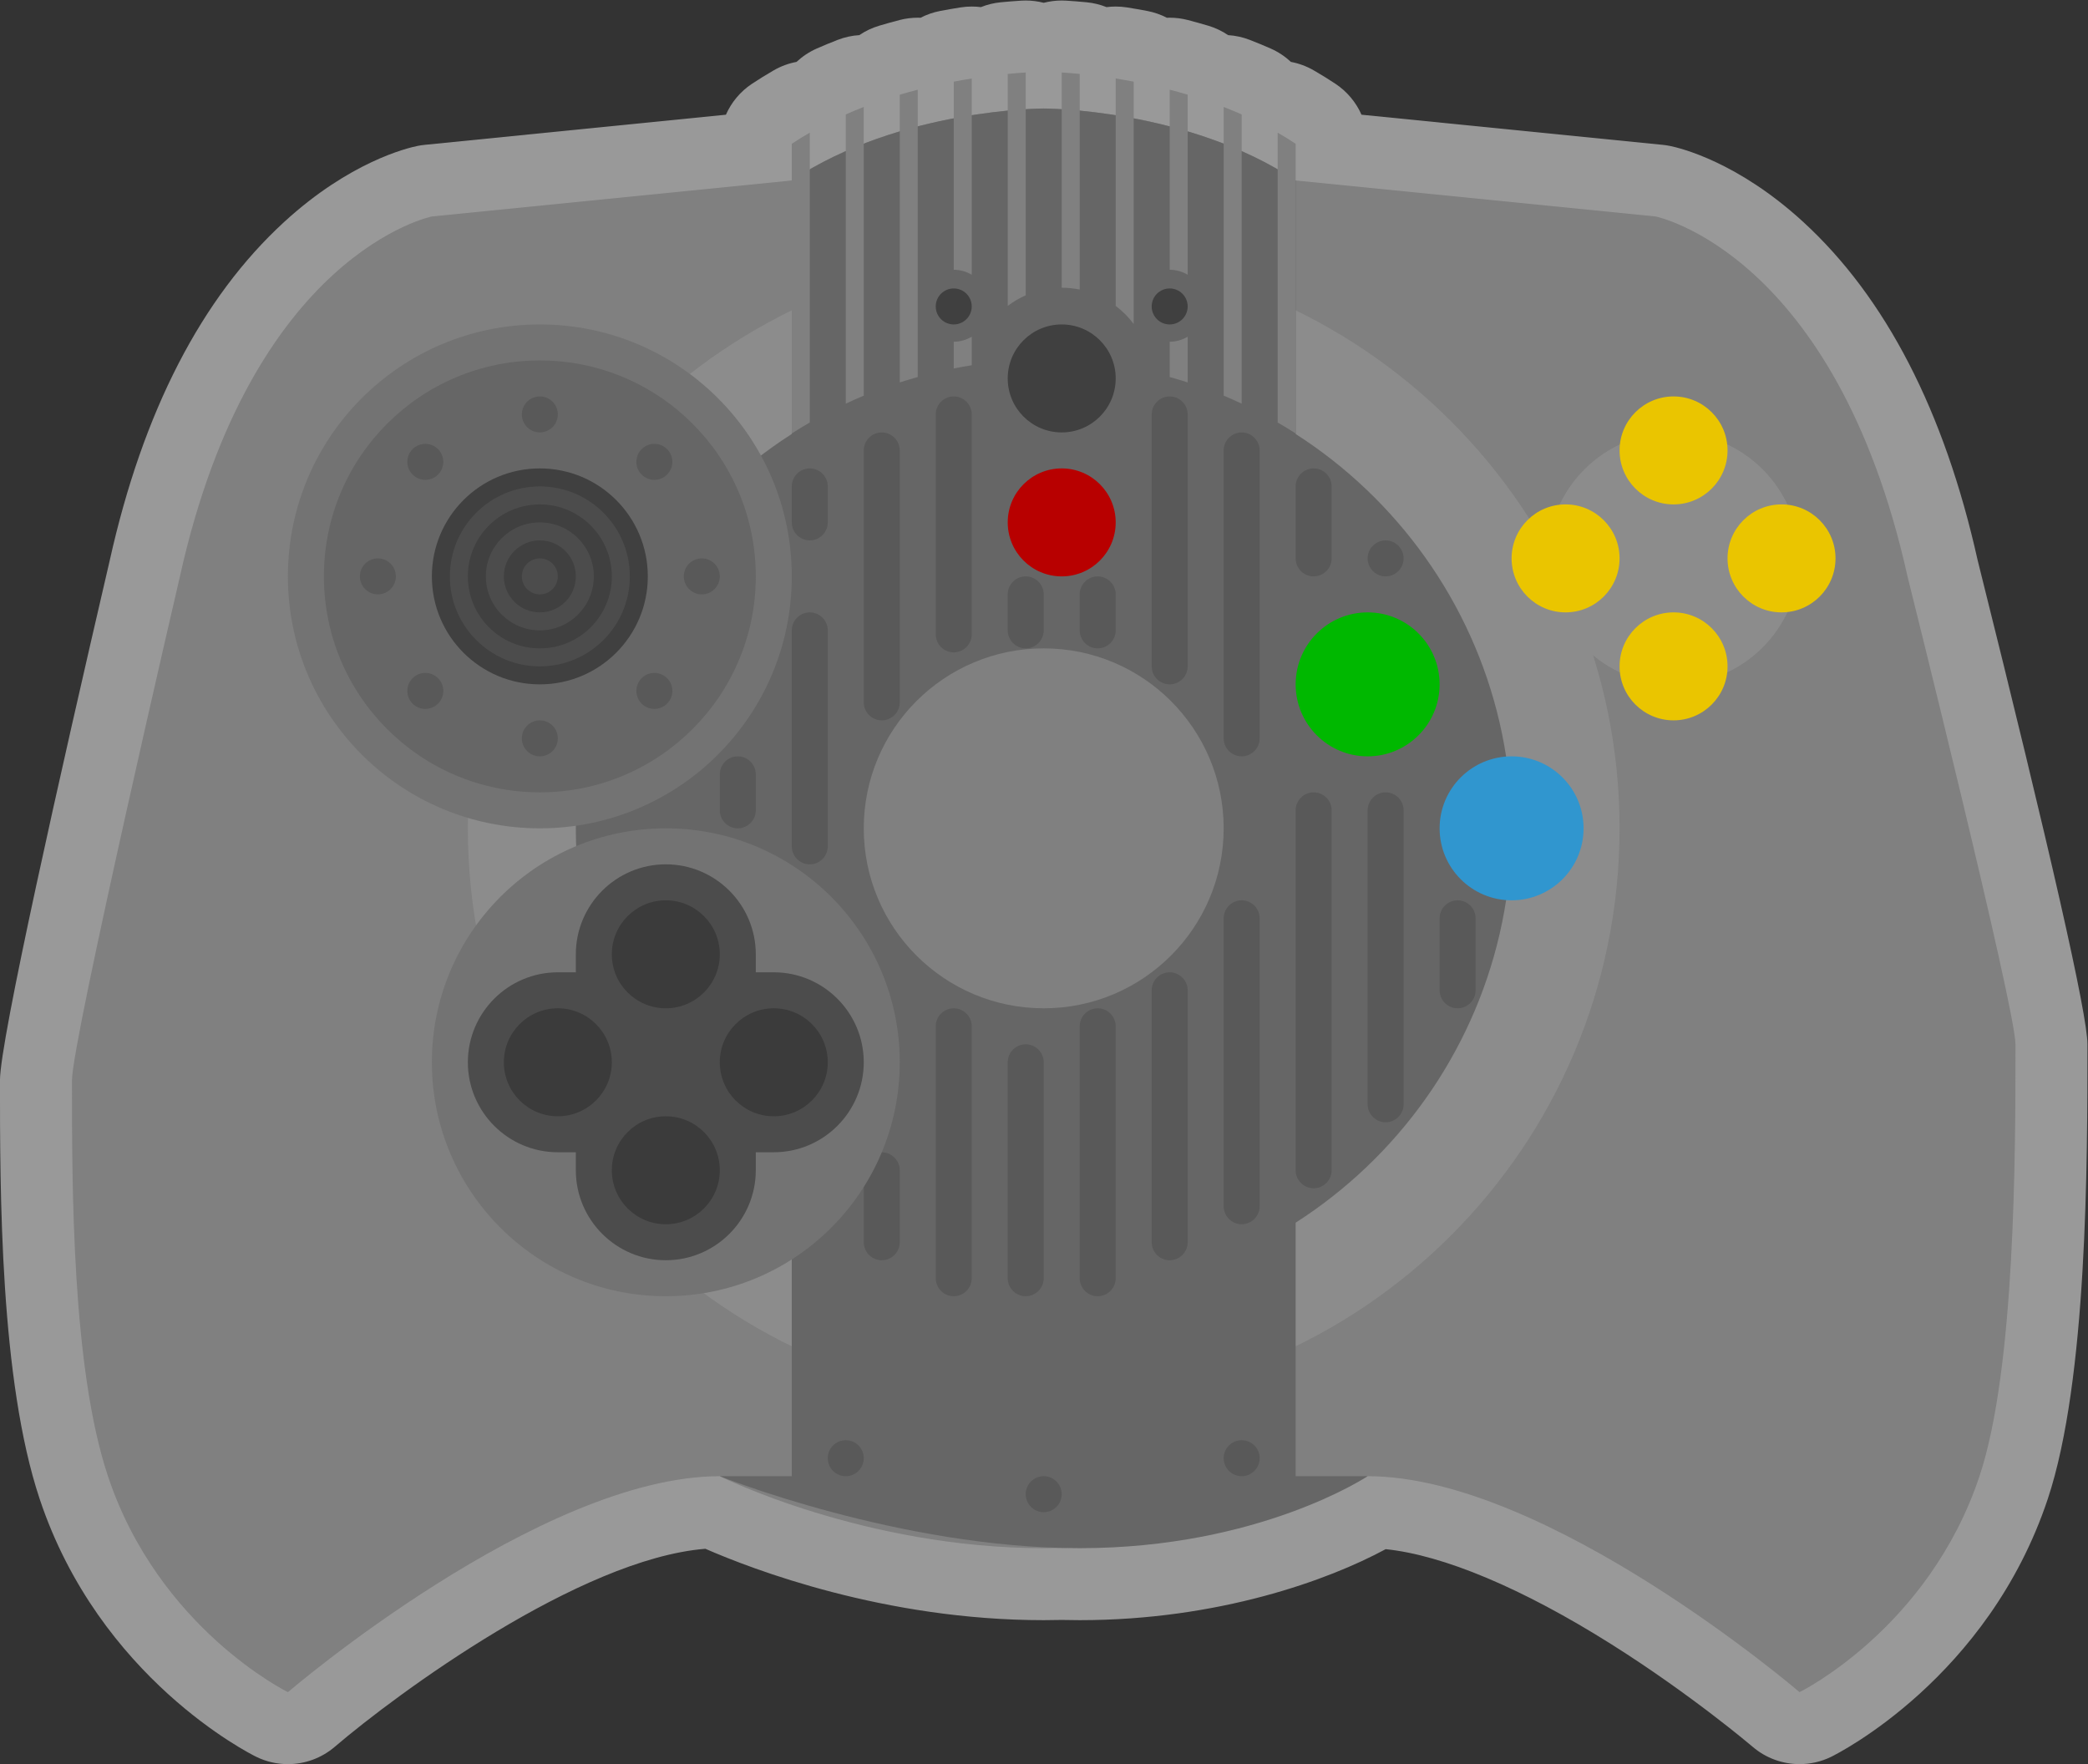 <?xml version="1.0" encoding="UTF-8" standalone="no"?>
<svg
   xmlns:dc="http://purl.org/dc/elements/1.1/"
   xmlns:cc="http://creativecommons.org/ns#"
   xmlns:rdf="http://www.w3.org/1999/02/22-rdf-syntax-ns#"
   xmlns:svg="http://www.w3.org/2000/svg"
   xmlns="http://www.w3.org/2000/svg"
   viewBox="0 0 309.333 261.333"
   height="261.333"
   width="309.333"
   xml:space="preserve"
   id="svg2"
   version="1.1"><rect x="0" y="0" width="309.333" height="261.333" fill="#333333" stroke="none"/><defs
     id="defs6"><clipPath
       id="clipPath18"
       clipPathUnits="userSpaceOnUse"><path
         id="path16"
         d="M 0,256 H 256 V 0 H 0 Z" /></clipPath><clipPath
       id="clipPath26"
       clipPathUnits="userSpaceOnUse"><path
         id="path24"
         d="M 12,228 H 244 V 32 H 12 Z" /></clipPath></defs><g
     transform="matrix(1.333,0,0,-1.333,-16,304)"
     id="g10"><g
       id="g12"><g
         clip-path="url(#clipPath18)"
         id="g14"><g
           id="g20"><g
             id="g22" /><g
             id="g34"><g
               style="opacity:0.5"
               id="g32"
               clip-path="url(#clipPath26)"><g
                 id="g30"
                 transform="translate(231.786,165.839)"><path
                   id="path28"
                   style="fill:#ffffff;fill-opacity:1;fill-rule:nonzero;stroke:none"
                   d="m 0,0 c -3.685,16.511 -10.204,29.146 -19.38,37.558 -7.278,6.671 -13.637,8.207 -14.837,8.447 -0.256,0.052 -0.513,0.09 -0.773,0.116 l -33.477,3.348 c -0.606,1.373 -1.596,2.569 -2.882,3.427 -0.754,0.502 -1.55,0.996 -2.435,1.507 -0.797,0.46 -1.654,0.772 -2.531,0.936 -0.647,0.606 -1.4,1.11 -2.239,1.481 -0.754,0.333 -1.541,0.659 -2.341,0.969 -0.777,0.301 -1.586,0.475 -2.398,0.525 -0.667,0.453 -1.409,0.81 -2.212,1.048 -0.757,0.225 -1.522,0.438 -2.276,0.634 -0.662,0.171 -1.335,0.255 -2.005,0.255 -0.105,0 -0.208,-0.002 -0.313,-0.006 -0.676,0.351 -1.414,0.61 -2.195,0.759 -0.751,0.142 -1.505,0.274 -2.243,0.39 -0.416,0.066 -0.834,0.098 -1.249,0.098 -0.342,0 -0.682,-0.022 -1.019,-0.065 -0.694,0.279 -1.438,0.464 -2.218,0.539 -0.775,0.074 -1.539,0.135 -2.271,0.18 -0.165,0.01 -0.329,0.015 -0.492,0.015 -0.68,0 -1.351,-0.087 -2,-0.254 -0.649,0.167 -1.32,0.254 -2,0.254 -0.164,0 -0.327,-0.005 -0.492,-0.015 -0.733,-0.045 -1.497,-0.106 -2.271,-0.18 -0.78,-0.075 -1.524,-0.26 -2.219,-0.539 -0.336,0.044 -0.676,0.065 -1.018,0.065 -0.415,0 -0.833,-0.032 -1.249,-0.098 -0.738,-0.116 -1.492,-0.248 -2.243,-0.39 -0.782,-0.149 -1.518,-0.408 -2.196,-0.759 -0.104,0.004 -0.208,0.006 -0.313,0.006 -0.669,0 -1.342,-0.084 -2.004,-0.255 -0.753,-0.196 -1.52,-0.409 -2.276,-0.634 -0.803,-0.238 -1.545,-0.595 -2.212,-1.048 -0.812,-0.05 -1.621,-0.224 -2.399,-0.525 -0.8,-0.31 -1.587,-0.636 -2.34,-0.969 -0.839,-0.371 -1.592,-0.875 -2.239,-1.481 -0.878,-0.164 -1.734,-0.476 -2.531,-0.936 -0.884,-0.511 -1.681,-1.005 -2.436,-1.507 -1.286,-0.858 -2.276,-2.054 -2.881,-3.427 l -33.477,-3.348 c -0.26,-0.026 -0.518,-0.064 -0.773,-0.116 -1.201,-0.24 -7.559,-1.776 -14.837,-8.447 -9.188,-8.423 -15.713,-21.08 -19.395,-37.624 -5.567,-23.943 -12.199,-53.385 -12.199,-57.773 0,-12.454 0,-33.298 4.411,-46.53 6.64,-19.921 23.36,-28.306 24.068,-28.654 1.119,-0.548 2.323,-0.816 3.519,-0.816 1.873,0 3.728,0.657 5.208,1.925 6.908,5.908 27.254,20.89 41.192,22.008 5.188,-2.267 19.918,-7.933 37.602,-7.933 0.669,0 1.334,0.009 1.994,0.025 0.668,-0.016 1.337,-0.025 2.006,-0.025 15.407,0 27.656,4.45 34.004,7.891 6.42,-0.662 15.203,-4.347 25.05,-10.546 8.933,-5.623 15.676,-11.365 15.743,-11.423 1.48,-1.265 3.335,-1.921 5.207,-1.921 1.196,0 2.399,0.267 3.516,0.815 0.709,0.348 17.429,8.733 24.07,28.654 4.41,13.232 4.41,37.494 4.41,50.53 C 12.214,-50.535 8.104,-32.421 0,0" /></g></g></g></g><g
           transform="translate(236,112)"
           id="g36"><path
             id="path38"
             style="fill:#808080;fill-opacity:1;fill-rule:nonzero;stroke:none"
             d="m 0,0 c 0,4 -12,52 -12,52 -8,36 -28,40 -28,40 l -40,4 c -12,8 -28,8 -28,8 0,0 -16,0 -28,-8 l -40,-4 c 0,0 -20,-4 -28,-40 0,0 -12,-51.605 -12,-56 0,-12 0,-32 4,-44 5.657,-16.971 20,-24 20,-24 0,0 28,24 48,24 0,0 16,-8 36,-8 20,0 36,8 36,8 20,0 48,-24 48,-24 0,0 14.343,7.029 20,24 4,12 4,36 4,48" /></g><g
           transform="translate(192,136)"
           id="g40"><path
             id="path42"
             style="fill:#8c8c8c;fill-opacity:1;fill-rule:nonzero;stroke:none"
             d="m 0,0 c 0,-35.347 -28.653,-64 -64,-64 -35.346,0 -64,28.653 -64,64 0,35.346 28.654,64 64,64 C -28.653,64 0,35.346 0,0" /></g><g
           transform="translate(156,176)"
           id="g44"><path
             id="path46"
             style="fill:#666666;fill-opacity:1;fill-rule:nonzero;stroke:none"
             d="m 0,0 v 32 c -12,8 -28,8 -28,8 0,0 -16,0 -28,-8 V 0 Z" /></g><g
           transform="translate(180,136)"
           id="g48"><path
             id="path50"
             style="fill:#666666;fill-opacity:1;fill-rule:nonzero;stroke:none"
             d="m 0,0 c 0,-28.719 -23.281,-52 -52,-52 -28.719,0 -52,23.281 -52,52 0,28.719 23.281,52 52,52 C -23.281,52 0,28.719 0,0" /></g><g
           transform="translate(92,64)"
           id="g52"><path
             id="path54"
             style="fill:#666666;fill-opacity:1;fill-rule:nonzero;stroke:none"
             d="M 0,0 H 8 V 32 H 64 V 0 h 8 C 72,0 60,-8 40,-8 20,-8 0,0 0,0" /></g><g
           transform="translate(100,164)"
           id="g56"><path
             id="path58"
             style="fill:#737373;fill-opacity:1;fill-rule:nonzero;stroke:none"
             d="m 0,0 c 0,-15.464 -12.536,-28 -28,-28 -15.464,0 -28,12.536 -28,28 0,15.464 12.536,28 28,28 C -12.536,28 0,15.464 0,0" /></g><g
           transform="translate(148,136)"
           id="g60"><path
             id="path62"
             style="fill:#808080;fill-opacity:1;fill-rule:nonzero;stroke:none"
             d="m 0,0 c 0,-11.046 -8.954,-20 -20,-20 -11.046,0 -20,8.954 -20,20 0,11.046 8.954,20 20,20 C -8.954,20 0,11.046 0,0" /></g><g
           transform="translate(96,164)"
           id="g64"><path
             id="path66"
             style="fill:#666666;fill-opacity:1;fill-rule:nonzero;stroke:none"
             d="m 0,0 c 0,-13.255 -10.745,-24 -24,-24 -13.255,0 -24,10.745 -24,24 0,13.255 10.745,24 24,24 C -10.745,24 0,13.255 0,0" /></g><g
           transform="translate(84,164)"
           id="g68"><path
             id="path70"
             style="fill:#404040;fill-opacity:1;fill-rule:nonzero;stroke:none"
             d="m 0,0 c 0,-6.627 -5.373,-12 -12,-12 -6.627,0 -12,5.373 -12,12 0,6.627 5.373,12 12,12 C -5.373,12 0,6.627 0,0" /></g><g
           transform="translate(94,136)"
           id="g72"><path
             id="path74"
             style="fill:#595959;fill-opacity:1;fill-rule:nonzero;stroke:none"
             d="M 0,0 V 0 C -1.1,0 -2,0.9 -2,2 V 6 C -2,7.1 -1.1,8 0,8 1.1,8 2,7.1 2,6 V 2 C 2,0.9 1.1,0 0,0" /></g><g
           transform="translate(102,168)"
           id="g76"><path
             id="path78"
             style="fill:#595959;fill-opacity:1;fill-rule:nonzero;stroke:none"
             d="M 0,0 V 0 C -1.1,0 -2,0.9 -2,2 V 6 C -2,7.1 -1.1,8 0,8 1.1,8 2,7.1 2,6 V 2 C 2,0.9 1.1,0 0,0" /></g><g
           transform="translate(102,132)"
           id="g80"><path
             id="path82"
             style="fill:#595959;fill-opacity:1;fill-rule:nonzero;stroke:none"
             d="m 0,0 v 0 c -1.1,0 -2,0.9 -2,2 v 24 c 0,1.1 0.9,2 2,2 1.1,0 2,-0.9 2,-2 V 2 C 2,0.9 1.1,0 0,0" /></g><g
           transform="translate(110,148)"
           id="g84"><path
             id="path86"
             style="fill:#595959;fill-opacity:1;fill-rule:nonzero;stroke:none"
             d="m 0,0 v 0 c -1.1,0 -2,0.9 -2,2 v 28 c 0,1.1 0.9,2 2,2 1.1,0 2,-0.9 2,-2 V 2 C 2,0.9 1.1,0 0,0" /></g><g
           transform="translate(110,88)"
           id="g88"><path
             id="path90"
             style="fill:#595959;fill-opacity:1;fill-rule:nonzero;stroke:none"
             d="m 0,0 v 0 c -1.1,0 -2,0.9 -2,2 v 8 c 0,1.1 0.9,2 2,2 1.1,0 2,-0.9 2,-2 V 2 C 2,0.9 1.1,0 0,0" /></g><g
           transform="translate(118,84)"
           id="g92"><path
             id="path94"
             style="fill:#595959;fill-opacity:1;fill-rule:nonzero;stroke:none"
             d="m 0,0 v 0 c -1.1,0 -2,0.9 -2,2 v 28 c 0,1.1 0.9,2 2,2 1.1,0 2,-0.9 2,-2 V 2 C 2,0.9 1.1,0 0,0" /></g><g
           transform="translate(126,84)"
           id="g96"><path
             id="path98"
             style="fill:#595959;fill-opacity:1;fill-rule:nonzero;stroke:none"
             d="m 0,0 v 0 c -1.1,0 -2,0.9 -2,2 v 24 c 0,1.1 0.9,2 2,2 1.1,0 2,-0.9 2,-2 V 2 C 2,0.9 1.1,0 0,0" /></g><g
           transform="translate(134,84)"
           id="g100"><path
             id="path102"
             style="fill:#595959;fill-opacity:1;fill-rule:nonzero;stroke:none"
             d="m 0,0 v 0 c -1.1,0 -2,0.9 -2,2 v 28 c 0,1.1 0.9,2 2,2 1.1,0 2,-0.9 2,-2 V 2 C 2,0.9 1.1,0 0,0" /></g><g
           transform="translate(142,88)"
           id="g104"><path
             id="path106"
             style="fill:#595959;fill-opacity:1;fill-rule:nonzero;stroke:none"
             d="m 0,0 v 0 c -1.1,0 -2,0.9 -2,2 v 28 c 0,1.1 0.9,2 2,2 1.1,0 2,-0.9 2,-2 V 2 C 2,0.9 1.1,0 0,0" /></g><g
           transform="translate(150,92)"
           id="g108"><path
             id="path110"
             style="fill:#595959;fill-opacity:1;fill-rule:nonzero;stroke:none"
             d="m 0,0 v 0 c -1.1,0 -2,0.9 -2,2 v 32 c 0,1.1 0.9,2 2,2 1.1,0 2,-0.9 2,-2 V 2 C 2,0.9 1.1,0 0,0" /></g><g
           transform="translate(158,96)"
           id="g112"><path
             id="path114"
             style="fill:#595959;fill-opacity:1;fill-rule:nonzero;stroke:none"
             d="m 0,0 v 0 c -1.1,0 -2,0.9 -2,2 v 40 c 0,1.1 0.9,2 2,2 1.1,0 2,-0.9 2,-2 V 2 C 2,0.9 1.1,0 0,0" /></g><g
           transform="translate(166,103.333)"
           id="g116"><path
             id="path118"
             style="fill:#595959;fill-opacity:1;fill-rule:nonzero;stroke:none"
             d="m 0,0 v 0 c -1.1,0 -2,0.9 -2,2 v 32.667 c 0,1.1 0.9,2 2,2 1.1,0 2,-0.9 2,-2 V 2 C 2,0.9 1.1,0 0,0" /></g><g
           transform="translate(174,116)"
           id="g120"><path
             id="path122"
             style="fill:#595959;fill-opacity:1;fill-rule:nonzero;stroke:none"
             d="m 0,0 v 0 c -1.1,0 -2,0.9 -2,2 v 8 c 0,1.1 0.9,2 2,2 1.1,0 2,-0.9 2,-2 V 2 C 2,0.9 1.1,0 0,0" /></g><g
           transform="translate(166,164)"
           id="g124"><path
             id="path126"
             style="fill:#595959;fill-opacity:1;fill-rule:nonzero;stroke:none"
             d="M 0,0 V 0 C -1.1,0 -2,0.9 -2,2 -2,3.1 -1.1,4 0,4 1.1,4 2,3.1 2,2 2,0.9 1.1,0 0,0" /></g><g
           transform="translate(158,164)"
           id="g128"><path
             id="path130"
             style="fill:#595959;fill-opacity:1;fill-rule:nonzero;stroke:none"
             d="m 0,0 v 0 c -1.1,0 -2,0.9 -2,2 v 8 c 0,1.1 0.9,2 2,2 1.1,0 2,-0.9 2,-2 V 2 C 2,0.9 1.1,0 0,0" /></g><g
           transform="translate(150,144)"
           id="g132"><path
             id="path134"
             style="fill:#595959;fill-opacity:1;fill-rule:nonzero;stroke:none"
             d="m 0,0 v 0 c -1.1,0 -2,0.9 -2,2 v 32 c 0,1.1 0.9,2 2,2 1.1,0 2,-0.9 2,-2 V 2 C 2,0.9 1.1,0 0,0" /></g><g
           transform="translate(142,152)"
           id="g136"><path
             id="path138"
             style="fill:#595959;fill-opacity:1;fill-rule:nonzero;stroke:none"
             d="m 0,0 v 0 c -1.1,0 -2,0.9 -2,2 v 28 c 0,1.1 0.9,2 2,2 1.1,0 2,-0.9 2,-2 V 2 C 2,0.9 1.1,0 0,0" /></g><g
           transform="translate(118,155.556)"
           id="g140"><path
             id="path142"
             style="fill:#595959;fill-opacity:1;fill-rule:nonzero;stroke:none"
             d="m 0,0 v 0 c -1.1,0 -2,0.9 -2,2 v 24.444 c 0,1.1 0.9,2 2,2 1.1,0 2,-0.9 2,-2 V 2 C 2,0.9 1.1,0 0,0" /></g><g
           transform="translate(126,156)"
           id="g144"><path
             id="path146"
             style="fill:#595959;fill-opacity:1;fill-rule:nonzero;stroke:none"
             d="M 0,0 V 0 C -1.1,0 -2,0.9 -2,2 V 6 C -2,7.1 -1.1,8 0,8 1.1,8 2,7.1 2,6 V 2 C 2,0.9 1.1,0 0,0" /></g><g
           transform="translate(134,156)"
           id="g148"><path
             id="path150"
             style="fill:#595959;fill-opacity:1;fill-rule:nonzero;stroke:none"
             d="M 0,0 V 0 C -1.1,0 -2,0.9 -2,2 V 6 C -2,7.1 -1.1,8 0,8 1.1,8 2,7.1 2,6 V 2 C 2,0.9 1.1,0 0,0" /></g><g
           transform="translate(136,170)"
           id="g152"><path
             id="path154"
             style="fill:#b80000;fill-opacity:1;fill-rule:nonzero;stroke:none"
             d="m 0,0 c 0,-3.313 -2.687,-6 -6,-6 -3.313,0 -6,2.687 -6,6 0,3.313 2.687,6 6,6 3.313,0 6,-2.687 6,-6" /></g><g
           transform="translate(156,160)"
           id="g156"><path
             id="path158"
             style="fill:#4c4c4c;fill-opacity:1;fill-rule:nonzero;stroke:none"
             d="M 0,0 Z" /></g><g
           transform="translate(172,152)"
           id="g160"><path
             id="path162"
             style="fill:#00b800;fill-opacity:1;fill-rule:nonzero;stroke:none"
             d="m 0,0 c 0,-4.418 -3.582,-8 -8,-8 -4.418,0 -8,3.582 -8,8 0,4.418 3.582,8 8,8 4.418,0 8,-3.582 8,-8" /></g><g
           transform="translate(188,136)"
           id="g164"><path
             id="path166"
             style="fill:#3096cf;fill-opacity:1;fill-rule:nonzero;stroke:none"
             d="m 0,0 c 0,-4.418 -3.582,-8 -8,-8 -4.418,0 -8,3.582 -8,8 0,4.418 3.582,8 8,8 4.418,0 8,-3.582 8,-8" /></g><g
           transform="translate(74,182)"
           id="g168"><path
             id="path170"
             style="fill:#595959;fill-opacity:1;fill-rule:nonzero;stroke:none"
             d="m 0,0 c 0,-1.104 -0.896,-2 -2,-2 -1.104,0 -2,0.896 -2,2 0,1.104 0.896,2 2,2 1.104,0 2,-0.896 2,-2" /></g><g
           transform="translate(74,146)"
           id="g172"><path
             id="path174"
             style="fill:#595959;fill-opacity:1;fill-rule:nonzero;stroke:none"
             d="m 0,0 c 0,-1.104 -0.896,-2 -2,-2 -1.104,0 -2,0.896 -2,2 0,1.104 0.896,2 2,2 1.104,0 2,-0.896 2,-2" /></g><g
           transform="translate(90,162)"
           id="g176"><path
             id="path178"
             style="fill:#595959;fill-opacity:1;fill-rule:nonzero;stroke:none"
             d="M 0,0 C -1.104,0 -2,0.896 -2,2 -2,3.104 -1.104,4 0,4 1.104,4 2,3.104 2,2 2,0.896 1.104,0 0,0" /></g><g
           transform="translate(54,162)"
           id="g180"><path
             id="path182"
             style="fill:#595959;fill-opacity:1;fill-rule:nonzero;stroke:none"
             d="M 0,0 C -1.104,0 -2,0.896 -2,2 -2,3.104 -1.104,4 0,4 1.104,4 2,3.104 2,2 2,0.896 1.104,0 0,0" /></g><g
           transform="translate(86.142,175.314)"
           id="g184"><path
             id="path186"
             style="fill:#595959;fill-opacity:1;fill-rule:nonzero;stroke:none"
             d="m 0,0 c -0.781,-0.781 -2.047,-0.781 -2.829,0 -0.78,0.781 -0.78,2.048 0,2.829 C -2.047,3.61 -0.781,3.61 0,2.829 0.781,2.048 0.781,0.781 0,0" /></g><g
           transform="translate(60.687,149.858)"
           id="g188"><path
             id="path190"
             style="fill:#595959;fill-opacity:1;fill-rule:nonzero;stroke:none"
             d="m 0,0 c -0.781,-0.781 -2.048,-0.781 -2.829,0 -0.781,0.781 -0.781,2.047 0,2.829 0.781,0.78 2.048,0.78 2.829,0 C 0.781,2.047 0.781,0.781 0,0" /></g><g
           transform="translate(83.314,149.858)"
           id="g192"><path
             id="path194"
             style="fill:#595959;fill-opacity:1;fill-rule:nonzero;stroke:none"
             d="m 0,0 c -0.781,0.781 -0.781,2.047 0,2.829 0.781,0.78 2.048,0.78 2.829,0 C 3.61,2.047 3.61,0.781 2.829,0 2.048,-0.781 0.781,-0.781 0,0" /></g><g
           transform="translate(57.858,175.314)"
           id="g196"><path
             id="path198"
             style="fill:#595959;fill-opacity:1;fill-rule:nonzero;stroke:none"
             d="M 0,0 C -0.781,0.781 -0.781,2.048 0,2.829 0.781,3.61 2.047,3.61 2.829,2.829 3.609,2.048 3.609,0.781 2.829,0 2.047,-0.781 0.781,-0.781 0,0" /></g><g
           transform="translate(212,166)"
           id="g200"><path
             id="path202"
             style="fill:#8c8c8c;fill-opacity:1;fill-rule:nonzero;stroke:none"
             d="m 0,0 c 0,-7.732 -6.268,-14 -14,-14 -7.732,0 -14,6.268 -14,14 0,7.732 6.268,14 14,14 C -6.268,14 0,7.732 0,0" /></g><g
           transform="translate(192,166)"
           id="g204"><path
             id="path206"
             style="fill:#eac500;fill-opacity:1;fill-rule:nonzero;stroke:none"
             d="m 0,0 c 0,-3.313 -2.687,-6 -6,-6 -3.313,0 -6,2.687 -6,6 0,3.313 2.687,6 6,6 3.313,0 6,-2.687 6,-6" /></g><g
           transform="translate(216,166)"
           id="g208"><path
             id="path210"
             style="fill:#eac500;fill-opacity:1;fill-rule:nonzero;stroke:none"
             d="m 0,0 c 0,-3.313 -2.687,-6 -6,-6 -3.313,0 -6,2.687 -6,6 0,3.313 2.687,6 6,6 3.313,0 6,-2.687 6,-6" /></g><g
           transform="translate(204,178)"
           id="g212"><path
             id="path214"
             style="fill:#eac500;fill-opacity:1;fill-rule:nonzero;stroke:none"
             d="m 0,0 c 0,-3.313 -2.687,-6 -6,-6 -3.313,0 -6,2.687 -6,6 0,3.313 2.687,6 6,6 3.313,0 6,-2.687 6,-6" /></g><g
           transform="translate(204,154)"
           id="g216"><path
             id="path218"
             style="fill:#eac500;fill-opacity:1;fill-rule:nonzero;stroke:none"
             d="m 0,0 c 0,-3.313 -2.687,-6 -6,-6 -3.313,0 -6,2.687 -6,6 0,3.313 2.687,6 6,6 3.313,0 6,-2.687 6,-6" /></g><g
           transform="translate(120,194)"
           id="g220"><path
             id="path222"
             style="fill:#404040;fill-opacity:1;fill-rule:nonzero;stroke:none"
             d="m 0,0 c 0,-1.104 -0.896,-2 -2,-2 -1.104,0 -2,0.896 -2,2 0,1.104 0.896,2 2,2 1.104,0 2,-0.896 2,-2" /></g><g
           transform="translate(144,194)"
           id="g224"><path
             id="path226"
             style="fill:#404040;fill-opacity:1;fill-rule:nonzero;stroke:none"
             d="m 0,0 c 0,-1.104 -0.896,-2 -2,-2 -1.104,0 -2,0.896 -2,2 0,1.104 0.896,2 2,2 1.104,0 2,-0.896 2,-2" /></g><g
           transform="translate(112,110)"
           id="g228"><path
             id="path230"
             style="fill:#737373;fill-opacity:1;fill-rule:nonzero;stroke:none"
             d="m 0,0 c 0,-14.359 -11.641,-26 -26,-26 -14.359,0 -26,11.641 -26,26 0,14.359 11.641,26 26,26 C -11.641,26 0,14.359 0,0" /></g><g
           transform="translate(98,120)"
           id="g232"><path
             id="path234"
             style="fill:#4c4c4c;fill-opacity:1;fill-rule:nonzero;stroke:none"
             d="M 0,0 H -2 V 2 C -2,7.514 -6.486,12 -12,12 -17.514,12 -22,7.514 -22,2 V 0 h -2 c -5.514,0 -10,-4.486 -10,-10 0,-5.514 4.486,-10 10,-10 h 2 v -2 c 0,-5.514 4.486,-10 10,-10 5.514,0 10,4.486 10,10 v 2 h 2 c 5.514,0 10,4.486 10,10 C 10,-4.486 5.514,0 0,0" /></g><g
           transform="translate(80,110)"
           id="g236"><path
             id="path238"
             style="fill:#3b3b3b;fill-opacity:1;fill-rule:nonzero;stroke:none"
             d="m 0,0 c 0,-3.313 -2.687,-6 -6,-6 -3.313,0 -6,2.687 -6,6 0,3.313 2.687,6 6,6 3.313,0 6,-2.687 6,-6" /></g><g
           transform="translate(92,122)"
           id="g240"><path
             id="path242"
             style="fill:#3b3b3b;fill-opacity:1;fill-rule:nonzero;stroke:none"
             d="m 0,0 c 0,-3.313 -2.687,-6 -6,-6 -3.313,0 -6,2.687 -6,6 0,3.313 2.687,6 6,6 3.313,0 6,-2.687 6,-6" /></g><g
           transform="translate(92,98)"
           id="g244"><path
             id="path246"
             style="fill:#3b3b3b;fill-opacity:1;fill-rule:nonzero;stroke:none"
             d="m 0,0 c 0,-3.313 -2.687,-6 -6,-6 -3.313,0 -6,2.687 -6,6 0,3.313 2.687,6 6,6 3.313,0 6,-2.687 6,-6" /></g><g
           transform="translate(104,110)"
           id="g248"><path
             id="path250"
             style="fill:#3b3b3b;fill-opacity:1;fill-rule:nonzero;stroke:none"
             d="m 0,0 c 0,-3.313 -2.687,-6 -6,-6 -3.313,0 -6,2.687 -6,6 0,3.313 2.687,6 6,6 3.313,0 6,-2.687 6,-6" /></g><g
           transform="translate(82,164)"
           id="g252"><path
             id="path254"
             style="fill:#4c4c4c;fill-opacity:1;fill-rule:nonzero;stroke:none"
             d="m 0,0 c 0,-5.523 -4.477,-10 -10,-10 -5.523,0 -10,4.477 -10,10 0,5.523 4.477,10 10,10 C -4.477,10 0,5.523 0,0" /></g><g
           transform="translate(80,164)"
           id="g256"><path
             id="path258"
             style="fill:#404040;fill-opacity:1;fill-rule:nonzero;stroke:none"
             d="m 0,0 c 0,-4.418 -3.582,-8 -8,-8 -4.418,0 -8,3.582 -8,8 0,4.418 3.582,8 8,8 4.418,0 8,-3.582 8,-8" /></g><g
           transform="translate(76,164)"
           id="g260"><path
             id="path262"
             style="fill:#404040;fill-opacity:1;fill-rule:nonzero;stroke:none"
             d="m 0,0 c 0,-2.209 -1.791,-4 -4,-4 -2.209,0 -4,1.791 -4,4 0,2.209 1.791,4 4,4 2.209,0 4,-1.791 4,-4" /></g><g
           transform="translate(108,66)"
           id="g264"><path
             id="path266"
             style="fill:#595959;fill-opacity:1;fill-rule:nonzero;stroke:none"
             d="m 0,0 c 0,-1.104 -0.896,-2 -2,-2 -1.104,0 -2,0.896 -2,2 0,1.104 0.896,2 2,2 1.104,0 2,-0.896 2,-2" /></g><g
           transform="translate(130,62)"
           id="g268"><path
             id="path270"
             style="fill:#595959;fill-opacity:1;fill-rule:nonzero;stroke:none"
             d="m 0,0 c 0,-1.104 -0.896,-2 -2,-2 -1.104,0 -2,0.896 -2,2 0,1.104 0.896,2 2,2 1.104,0 2,-0.896 2,-2" /></g><g
           transform="translate(152,66)"
           id="g272"><path
             id="path274"
             style="fill:#595959;fill-opacity:1;fill-rule:nonzero;stroke:none"
             d="m 0,0 c 0,-1.104 -0.896,-2 -2,-2 -1.104,0 -2,0.896 -2,2 0,1.104 0.896,2 2,2 1.104,0 2,-0.896 2,-2" /></g><g
           transform="translate(136,186)"
           id="g276"><path
             id="path278"
             style="fill:#404040;fill-opacity:1;fill-rule:nonzero;stroke:none"
             d="m 0,0 c 0,-3.313 -2.687,-6 -6,-6 -3.313,0 -6,2.687 -6,6 0,3.313 2.687,6 6,6 3.313,0 6,-2.687 6,-6" /></g><g
           transform="translate(78,164)"
           id="g280"><path
             id="path282"
             style="fill:#4c4c4c;fill-opacity:1;fill-rule:nonzero;stroke:none"
             d="m 0,0 c 0,-3.313 -2.687,-6 -6,-6 -3.313,0 -6,2.687 -6,6 0,3.313 2.687,6 6,6 3.313,0 6,-2.687 6,-6" /></g><g
           transform="translate(118,190.079)"
           id="g284"><path
             id="path286"
             style="fill:#808080;fill-opacity:1;fill-rule:nonzero;stroke:none"
             d="m 0,0 v -2.971 c 0.663,0.13 1.328,0.254 2,0.357 v 3.17 C 1.409,0.212 0.732,0 0,0" /></g><g
           transform="translate(112,217.534)"
           id="g288"><path
             id="path290"
             style="fill:#808080;fill-opacity:1;fill-rule:nonzero;stroke:none"
             d="m 0,0 v -31.975 c 0.661,0.214 1.328,0.41 2,0.598 V 0.556 C 1.342,0.386 0.674,0.201 0,0" /></g><g
           transform="translate(106,183.197)"
           id="g292"><path
             id="path294"
             style="fill:#808080;fill-opacity:1;fill-rule:nonzero;stroke:none"
             d="M 0,0 C 0.66,0.309 1.325,0.609 2,0.89 V 32.972 C 1.333,32.713 0.666,32.438 0,32.145 Z" /></g><g
           transform="translate(120,219.332)"
           id="g296"><path
             id="path298"
             style="fill:#808080;fill-opacity:1;fill-rule:nonzero;stroke:none"
             d="m 0,0 c -0.642,-0.102 -1.31,-0.217 -2,-0.348 v -20.905 c 0.732,0 1.409,-0.212 2,-0.556 z" /></g><g
           transform="translate(144,217.534)"
           id="g300"><path
             id="path302"
             style="fill:#808080;fill-opacity:1;fill-rule:nonzero;stroke:none"
             d="m 0,0 c -0.675,0.201 -1.342,0.386 -2,0.556 v -20.011 c 0.731,0 1.409,-0.212 2,-0.556 z" /></g><g
           transform="translate(100,179.886)"
           id="g304"><path
             id="path306"
             style="fill:#808080;fill-opacity:1;fill-rule:nonzero;stroke:none"
             d="m 0,0 c 0.657,0.42 1.323,0.827 2,1.218 v 32.21 C 1.324,33.038 0.655,32.629 0,32.192 Z" /></g><g
           transform="translate(142,190.079)"
           id="g308"><path
             id="path310"
             style="fill:#808080;fill-opacity:1;fill-rule:nonzero;stroke:none"
             d="M 0,0 V -3.922 C 0.672,-4.11 1.34,-4.306 2,-4.52 V 0.556 C 1.409,0.212 0.731,0 0,0" /></g><g
           transform="translate(148,184.087)"
           id="g312"><path
             id="path314"
             style="fill:#808080;fill-opacity:1;fill-rule:nonzero;stroke:none"
             d="M 0,0 C 0.675,-0.281 1.34,-0.581 2,-0.89 V 31.254 C 1.334,31.548 0.667,31.823 0,32.082 Z" /></g><g
           transform="translate(124,194.06)"
           id="g316"><path
             id="path318"
             style="fill:#808080;fill-opacity:1;fill-rule:nonzero;stroke:none"
             d="M 0,0 C 0.617,0.465 1.284,0.864 2,1.178 V 25.94 C 1.434,25.906 0.763,25.855 0,25.782 Z" /></g><g
           transform="translate(154,213.315)"
           id="g320"><path
             id="path322"
             style="fill:#808080;fill-opacity:1;fill-rule:nonzero;stroke:none"
             d="m 0,0 v -32.21 c 0.677,-0.392 1.343,-0.798 2,-1.218 V -1.236 C 1.345,-0.799 0.676,-0.39 0,0" /></g><g
           transform="translate(136,219.332)"
           id="g324"><path
             id="path326"
             style="fill:#808080;fill-opacity:1;fill-rule:nonzero;stroke:none"
             d="m 0,0 v -25.272 c 0.758,-0.571 1.431,-1.246 2,-2.006 v 26.93 C 1.31,-0.217 0.643,-0.102 0,0" /></g><g
           transform="translate(130,196.079)"
           id="g328"><path
             id="path330"
             style="fill:#808080;fill-opacity:1;fill-rule:nonzero;stroke:none"
             d="M 0,0 C 0.685,0 1.354,-0.07 2,-0.202 V 23.763 C 1.237,23.836 0.566,23.887 0,23.921 Z" /></g><g
           transform="translate(76,164)"
           id="g332"><path
             id="path334"
             style="fill:#404040;fill-opacity:1;fill-rule:nonzero;stroke:none"
             d="m 0,0 c 0,-2.209 -1.791,-4 -4,-4 -2.209,0 -4,1.791 -4,4 0,2.209 1.791,4 4,4 2.209,0 4,-1.791 4,-4" /></g><g
           transform="translate(74,164)"
           id="g336"><path
             id="path338"
             style="fill:#4c4c4c;fill-opacity:1;fill-rule:nonzero;stroke:none"
             d="m 0,0 c 0,-1.104 -0.896,-2 -2,-2 -1.104,0 -2,0.896 -2,2 0,1.104 0.896,2 2,2 1.104,0 2,-0.896 2,-2" /></g></g></g></g></svg>
